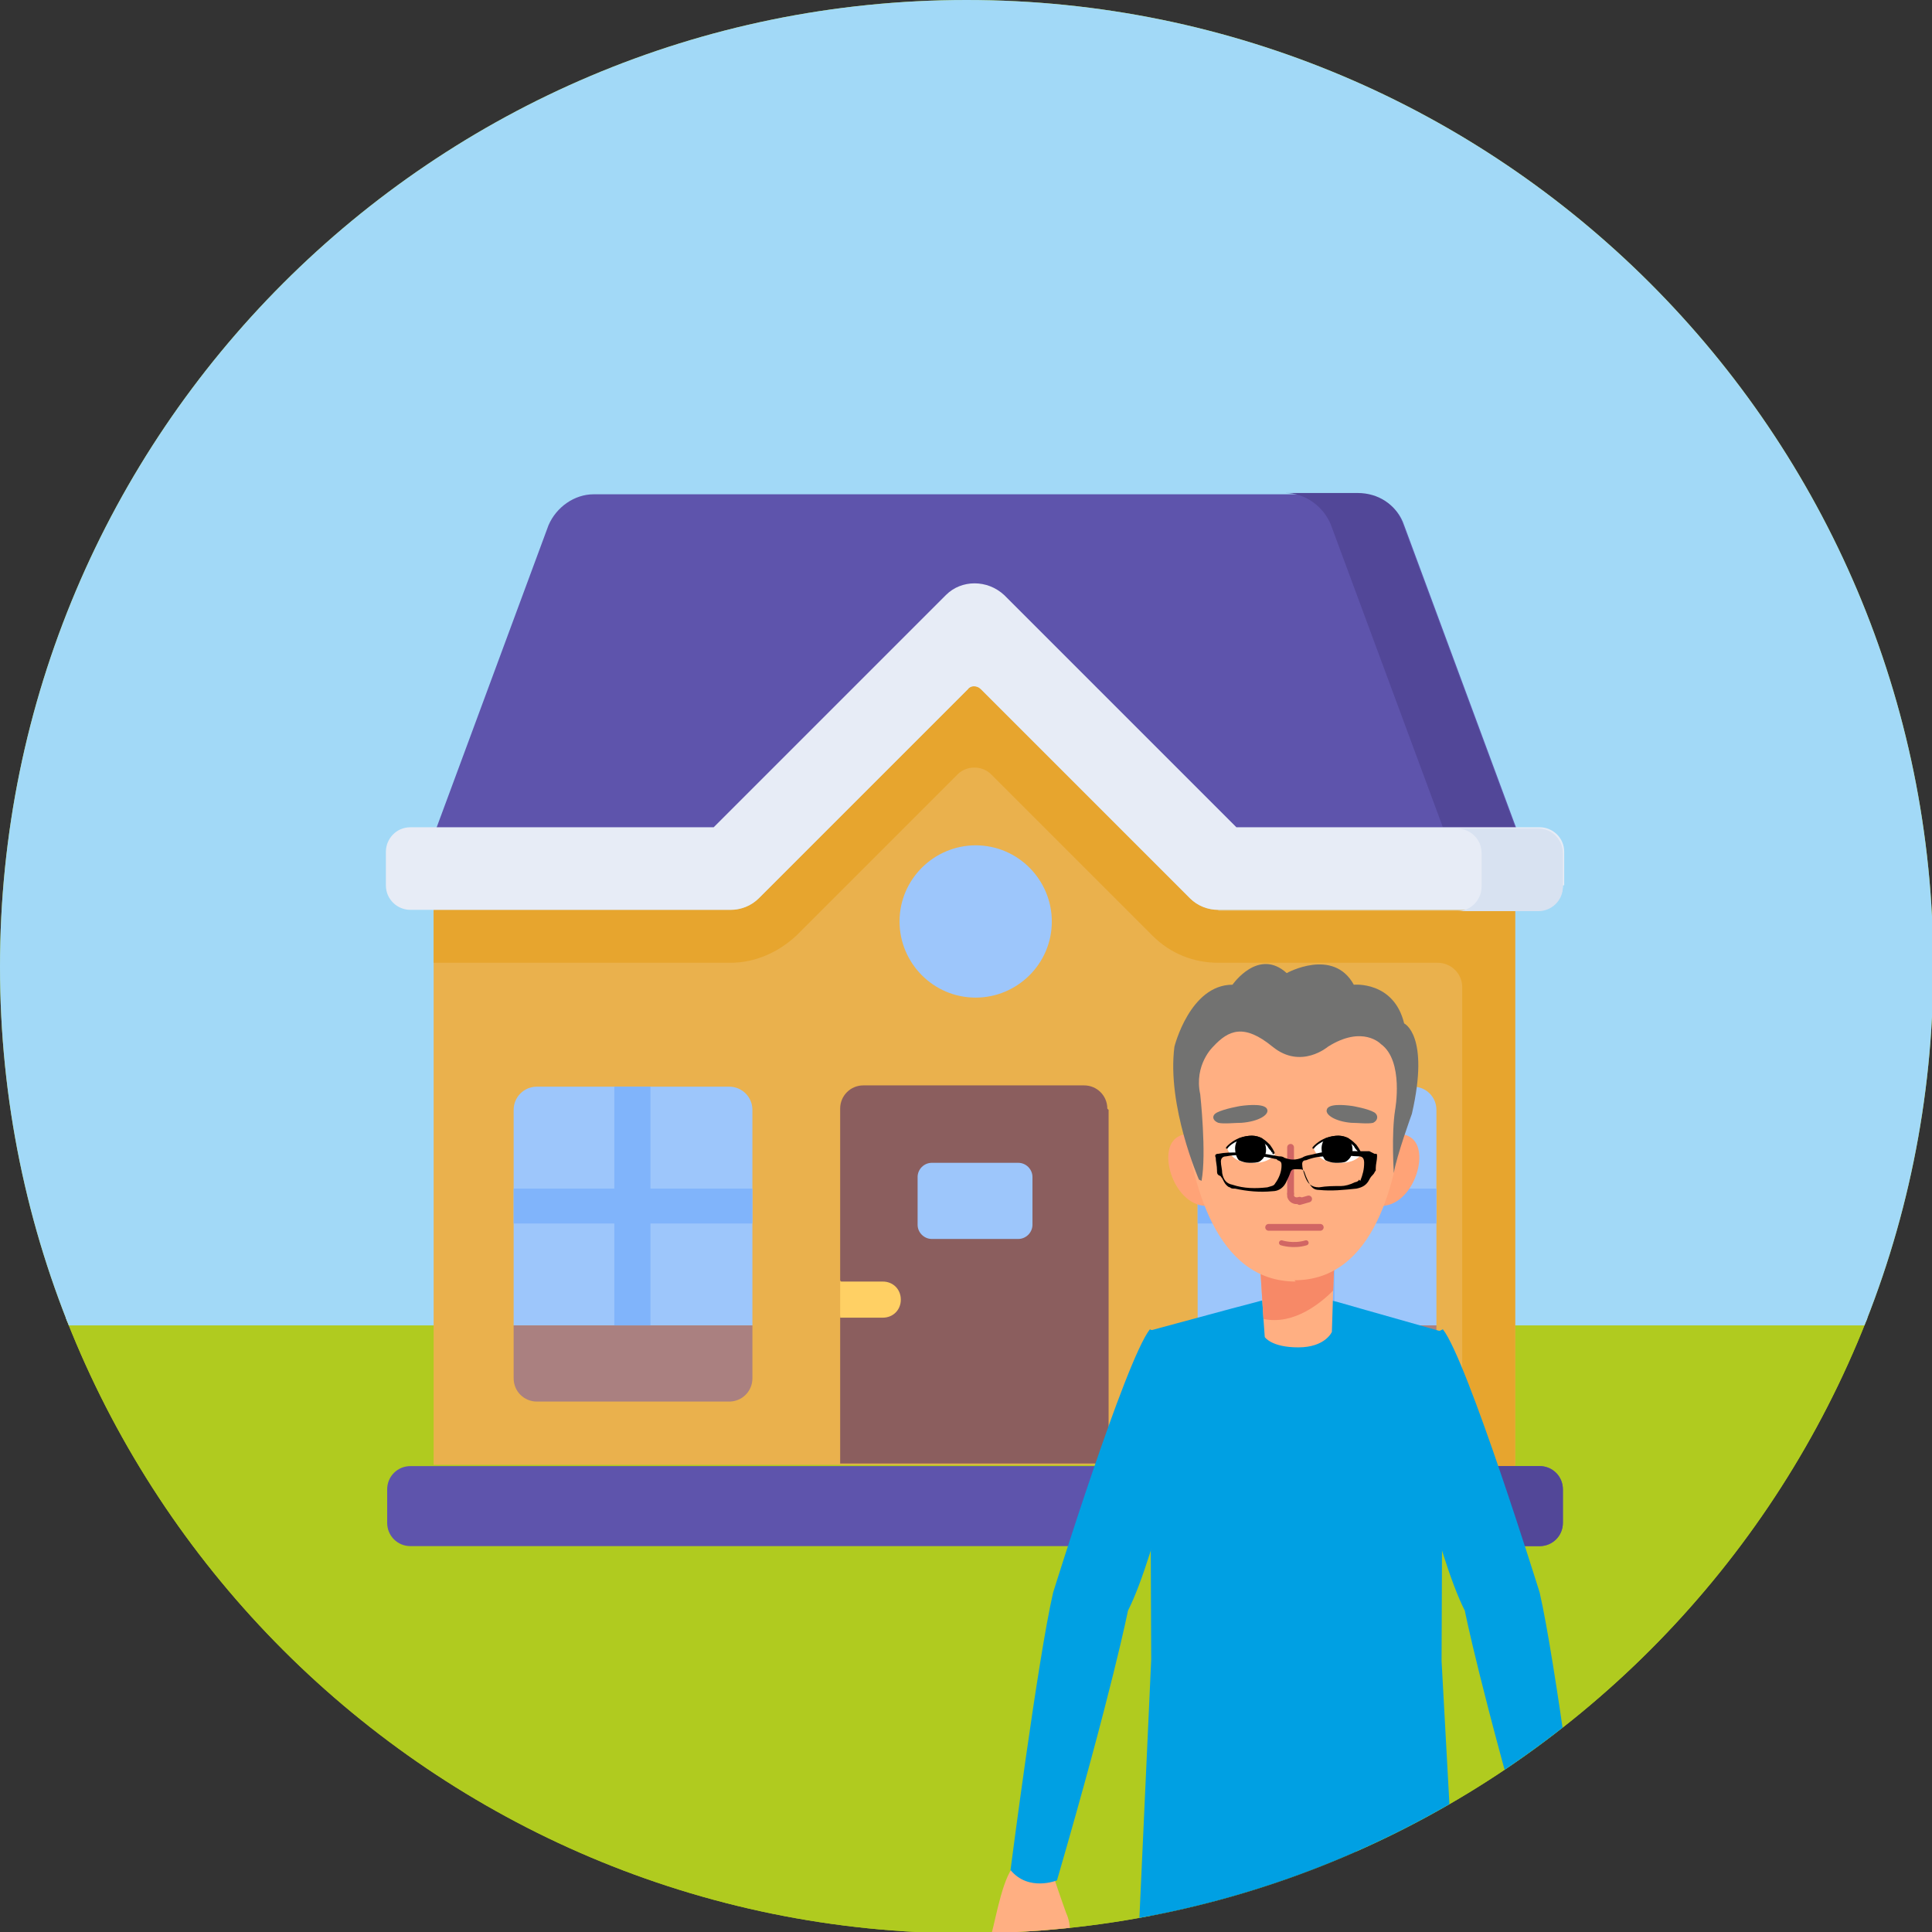<?xml version="1.0" encoding="UTF-8"?>
<!DOCTYPE svg PUBLIC "-//W3C//DTD SVG 1.1//EN" "http://www.w3.org/Graphics/SVG/1.1/DTD/svg11.dtd">
<!-- Creator: CorelDRAW X6 -->
<svg xmlns="http://www.w3.org/2000/svg" xml:space="preserve" width="50mm" height="50mm" version="1.1" style="shape-rendering:geometricPrecision; text-rendering:geometricPrecision; image-rendering:optimizeQuality; fill-rule:evenodd; clip-rule:evenodd"
viewBox="0 0 1497 1497"
 xmlns:xlink="http://www.w3.org/1999/xlink">
 <rect x="0" y="0" width="1497" height="1497" fill="#333333" stroke="none"/>
 <defs>
  <style type="text/css">
   <![CDATA[
    .str5 {stroke:#D16664;stroke-width:3.934;stroke-linecap:round;stroke-linejoin:round}
    .str4 {stroke:#D16664;stroke-width:5.248;stroke-linecap:round;stroke-linejoin:round}
    .str1 {stroke:#A2D9F7;stroke-width:5.988}
    .str0 {stroke:#B0CB1F;stroke-width:5.988}
    .str3 {stroke:#321A17;stroke-width:7.922;stroke-linecap:round;stroke-linejoin:round}
    .str2 {stroke:white;stroke-width:10.563;stroke-linecap:round;stroke-linejoin:round}
    .fil26 {fill:none}
    .fil16 {fill:none;fill-rule:nonzero}
    .fil23 {fill:#727271}
    .fil1 {fill:#A2D9F7}
    .fil0 {fill:#B0CB1F}
    .fil22 {fill:black}
    .fil5 {fill:#524798}
    .fil4 {fill:#5E54AC}
    .fil11 {fill:#80B4FB}
    .fil10 {fill:#8B5E5E}
    .fil8 {fill:#9DC6FB}
    .fil9 {fill:#AA8080}
    .fil7 {fill:#D8E2F1}
    .fil3 {fill:#E7A52E}
    .fil6 {fill:#E7ECF6}
    .fil2 {fill:#EAB14D}
    .fil12 {fill:#FFD064}
    .fil21 {fill:white}
    .fil18 {fill:#00A0E3;fill-rule:nonzero}
    .fil24 {fill:#727271;fill-rule:nonzero}
    .fil15 {fill:#B2B3B3;fill-rule:nonzero}
    .fil25 {fill:black;fill-rule:nonzero}
    .fil17 {fill:#2B2B2B;fill-rule:nonzero}
    .fil14 {fill:#59342F;fill-rule:nonzero}
    .fil19 {fill:#F78967;fill-rule:nonzero}
    .fil20 {fill:#FFA377;fill-rule:nonzero}
    .fil13 {fill:#FFAF82;fill-rule:nonzero}
   ]]>
  </style>
   <clipPath id="id0">
    <path d="M749 0c413,0 749,335 749,749 0,413 -335,749 -749,749 -413,0 -749,-335 -749,-749 0,-413 335,-749 749,-749z"/>
   </clipPath>
 </defs>
 <g id="Layer_x0020_1">
  <path class="fil0" d="M749 0c413,0 749,335 749,749 0,413 -335,749 -749,749 -413,0 -749,-335 -749,-749 0,-413 335,-749 749,-749z"/>
  <g style="clip-path:url(#id0)">
   <g id="_1791716832">
    <rect class="fil0 str0" x="-233" y="1024" width="2006" height="516"/>
    <rect class="fil1 str1" x="-233" y="-139" width="2006" height="1163"/>
    <g>
     <path class="fil2" d="M760 534l162 162c6,6 14,9 22,9l230 0 0 430 -838 0 0 -430 230 0c8,0 16,-3 22,-9l162 -162c3,-3 8,-3 10,0z"/>
     <path class="fil3" d="M944 705c-8,0 -16,-3 -22,-9l-162 -162c-3,-3 -8,-3 -10,0l-162 162c-6,6 -14,9 -22,9l-230 0 0 41 230 0c19,0 37,-8 51,-21l125 -125c7,-7 19,-7 26,0l125 125c14,14 32,21 51,21l170 0c10,0 19,8 19,19l0 371 41 0 0 -430 -230 0z"/>
     <path class="fil4" d="M733 462c12,-12 32,-12 45,0l180 180 217 0 -87 -235c-5,-15 -19,-24 -35,-24l-593 0c-15,0 -29,10 -35,24l-87 235 217 0 180 -180z"/>
     <path class="fil5" d="M1087 406c-5,-15 -19,-24 -35,-24l-56 0c15,0 29,10 35,24l87 235 56 0 -87 -235z"/>
     <path class="fil6" d="M1211 686c0,10 -8,19 -19,19l-248 0c-8,0 -16,-3 -22,-9l-162 -162c-3,-3 -8,-3 -10,0l-162 162c-6,6 -14,9 -22,9l-248 0c-10,0 -19,-8 -19,-19l0 -26c0,-10 8,-19 19,-19l235 0 180 -180c12,-12 32,-12 45,0l180 180 235 0c10,0 19,8 19,19l0 26z"/>
     <path class="fil7" d="M1192 642l-63 0c10,0 19,8 19,19l0 26c0,10 -8,19 -19,19l63 0c10,0 19,-8 19,-19l0 -26c0,-10 -8,-19 -19,-19z"/>
     <path class="fil8" d="M928 860l0 167 185 0 0 -167c0,-10 -8,-18 -18,-18l-149 0c-10,0 -18,8 -18,18z"/>
     <path class="fil9" d="M928 1027l0 41c0,10 8,18 18,18l149 0c10,0 18,-8 18,-18l0 -41 -185 0z"/>
     <path class="fil8" d="M583 860l0 167 -185 0 0 -167c0,-10 8,-18 18,-18l149 0c10,0 18,8 18,18z"/>
     <path class="fil9" d="M583 1027l0 41c0,10 -8,18 -18,18l-149 0c-10,0 -18,-8 -18,-18l0 -41 185 0z"/>
     <path class="fil10" d="M859 860l0 274 -208 0 0 -114 9 -14 -9 -14 0 -133c0,-10 8,-18 18,-18l171 0c10,0 18,8 18,18z"/>
     <path class="fil8" d="M711 949l0 -37c0,-6 5,-11 11,-11l67 0c6,0 11,5 11,11l0 37c0,6 -5,11 -11,11l-67 0c-6,0 -11,-5 -11,-11z"/>
     <path class="fil8" d="M815 714c0,33 -27,59 -59,59 -33,0 -59,-27 -59,-59 0,-33 27,-59 59,-59 33,0 59,27 59,59z"/>
     <path class="fil4" d="M1193 1198l-875 0c-10,0 -18,-8 -18,-18l0 -26c0,-10 8,-18 18,-18l875 0c10,0 18,8 18,18l0 26c0,10 -8,18 -18,18z"/>
     <path class="fil5" d="M1148 1135l0 63 45 0c10,0 18,-8 18,-18l0 -26c0,-10 -8,-18 -18,-18l-45 0z"/>
     <polygon class="fil11" points="1113,921 1034,921 1034,842 1006,842 1006,921 928,921 928,948 1006,948 1006,1027 1034,1027 1034,948 1113,948 "/>
     <polygon class="fil11" points="583,921 504,921 504,842 476,842 476,921 398,921 398,948 476,948 476,1027 504,1027 504,948 583,948 "/>
     <path class="fil12" d="M651 993l33 0c8,0 14,6 14,14 0,8 -6,14 -14,14l-33 0 0 -28z"/>
    </g>
    <g>
     <g>
      <polygon class="fil13" points="952,2151 956,2025 913,2025 915,2149 "/>
      <g>
       <g>
        <path class="fil14" d="M926 2143c0,0 5,-16 -7,-24 -12,-8 -19,-5 -19,5 -1,10 -1,16 -1,16l28 3z"/>
        <path class="fil14" d="M906 2133c0,0 -29,20 -51,19 0,0 -38,1 -36,35l156 0c0,0 9,-28 -8,-51 0,0 9,-30 -13,-27l-1 17c0,0 -3,7 -11,4 -9,-3 -20,-3 -35,3z"/>
       </g>
       <polygon class="fil15" points="819,2205 975,2205 975,2187 819,2187 "/>
       <path class="fil16 str2" d="M919 2149c0,0 -9,-12 -22,-10"/>
       <path class="fil16 str2" d="M908 2155c0,0 -9,-12 -22,-10"/>
       <path class="fil16 str2" d="M896 2159c0,0 -9,-12 -22,-10"/>
       <path class="fil16 str3" d="M974 2151c0,0 -37,5 -39,35"/>
       <path class="fil16 str3" d="M858 2153c0,0 24,-1 23,33"/>
      </g>
     </g>
     <g>
      <polygon class="fil13" points="1059,2151 1055,2025 1098,2025 1096,2149 "/>
      <g>
       <g>
        <path class="fil14" d="M1084 2143c0,0 -5,-16 7,-24 12,-8 19,-5 19,5 1,10 1,16 1,16l-28 3z"/>
        <path class="fil14" d="M1104 2133c0,0 29,20 51,19 0,0 38,1 36,35l-156 0c0,0 -9,-28 8,-51 0,0 -9,-30 13,-27l1 17c0,0 3,7 11,4 9,-3 20,-3 35,3z"/>
       </g>
       <polygon class="fil15" points="1191,2205 1036,2205 1036,2187 1191,2187 "/>
       <path class="fil16 str2" d="M1092 2149c0,0 9,-12 22,-10"/>
       <path class="fil16 str2" d="M1103 2155c0,0 9,-12 22,-10"/>
       <path class="fil16 str2" d="M1115 2159c0,0 9,-12 22,-10"/>
       <path class="fil16 str3" d="M1037 2151c0,0 37,5 39,35"/>
       <path class="fil16 str3" d="M1153 2153c0,0 -24,-1 -23,33"/>
      </g>
     </g>
     <g>
      <path class="fil17" d="M891 1530c-3,-52 7,-90 8,-89 82,-5 213,-8 213,-8 0,0 0,1 1,1 0,0 13,46 5,83 -79,49 -155,59 -227,13z"/>
      <path class="fil17" d="M891 1505c0,0 -1,237 7,296l8 311 61 -6c1,-143 18,-215 10,-307l29 -278c0,0 -52,-18 -114,-16z"/>
      <path class="fil17" d="M1120 1505c0,0 1,237 -7,296l-8 311 -61 -6c-1,-143 -18,-215 -10,-307l-29 -278c0,0 52,-18 114,-16z"/>
     </g>
     <g>
      <g>
       <path class="fil18" d="M1129 1505c-25,13 -48,23 -71,29 -17,5 -35,7 -53,7 -16,0 -31,-2 -47,-5 -25,-6 -49,-16 -76,-31l10 -219 -1 -255 63 -17 19 -5c10,-3 21,-4 32,-4 11,0 21,1 32,4l21 6 60 17 -1 255 12 219z"/>
      </g>
     </g>
     <g>
      <g>
       <path class="fil13" d="M817 1456c0,0 5,15 9,26 5,11 2,19 5,29 3,10 -9,9 -11,-1 -2,-10 -1,-15 -3,-15 -2,0 -8,25 -9,32 -1,7 1,25 -2,28 -3,3 -9,-7 -7,-26 2,-19 1,-18 1,-18 0,0 -2,7 -4,15 -2,8 -2,17 -2,23 0,5 -5,8 -7,5 -2,-3 -4,-22 -2,-29 2,-7 5,-20 5,-20 0,0 -7,17 -8,21 -1,4 1,21 -3,24 -2,1 -7,0 -6,-24 0,0 2,-11 4,-19 0,0 -4,5 -6,12 -2,6 -3,13 -3,19 -1,6 -6,6 -6,-6 0,-11 2,-24 5,-30 3,-6 8,-41 17,-54l33 7z"/>
      </g>
     </g>
     <g>
      <g>
       <path class="fil13" d="M1191 1456c0,0 -5,15 -9,26 -5,11 -2,19 -5,29 -3,10 9,9 11,-1 2,-10 1,-15 3,-15 2,0 8,25 9,32 1,7 -1,25 2,28 3,3 9,-7 7,-26 -2,-19 -1,-18 -1,-18 0,0 2,7 4,15 2,8 2,17 2,23 0,5 5,8 7,5 2,-3 4,-22 2,-29 -2,-7 -5,-20 -5,-20 0,0 7,17 8,21 1,4 -1,21 3,24 2,1 7,0 6,-24 0,0 -2,-11 -4,-19 0,0 4,5 6,12 2,6 3,13 3,19 1,6 6,6 6,-6 0,-11 -2,-24 -5,-30 -3,-6 -8,-41 -17,-54l-33 7z"/>
      </g>
     </g>
     <g>
      <path class="fil18" d="M923 1081c0,0 -27,124 -49,167 0,0 -12,61 -55,209 0,0 -22,9 -36,-8 0,0 21,-163 33,-215 0,0 56,-180 75,-204 0,0 29,12 32,51z"/>
     </g>
     <g>
      <path class="fil18" d="M1086 1081c0,0 27,124 49,167 0,0 12,61 55,209 0,0 22,9 36,-8 0,0 -21,-163 -33,-215 0,0 -56,-180 -75,-204 0,0 -29,12 -32,51z"/>
     </g>
     <g>
      <g>
       <path class="fil13" d="M1034 975l-1 25 -1 32c0,0 -5,12 -26,12 -21,0 -26,-8 -26,-8l-1 -14 -3 -47 58 0z"/>
      </g>
      <g>
       <path class="fil19" d="M1034 975l-1 25c-9,9 -30,27 -54,22l-3 -47 58 0z"/>
      </g>
     </g>
     <g>
      <g>
       <path class="fil20" d="M940 888c0,0 -16,-16 -29,-6 -15,12 1,57 28,52l1 -46z"/>
      </g>
     </g>
     <g>
      <g>
       <path class="fil20" d="M1065 888c0,0 16,-16 29,-6 15,12 -1,57 -28,52l-1 -46z"/>
      </g>
     </g>
     <path class="fil13" d="M1004 993c-62,0 -81,-76 -87,-132 -5,-51 33,-96 83,-97 1,0 1,0 2,0 1,0 2,0 2,0 49,1 88,45 84,95 -5,56 -23,133 -85,133z"/>
     <g>
      <path class="fil21" d="M987 894c0,0 -5,-13 -17,-13 -12,-1 -19,9 -19,9 0,0 3,11 18,11 15,1 19,-7 19,-7z"/>
      <path class="fil22" d="M957 890c0,3 1,7 3,9 2,1 5,2 8,2 3,0 6,0 8,-1 3,-2 5,-5 5,-9 0,-3 -1,-6 -3,-9 -2,-1 -5,-2 -8,-2 -4,0 -7,1 -10,2 -2,2 -3,5 -3,8z"/>
      <path class="fil22" d="M988 894c0,0 -1,-3 -4,-7 -3,-3 -7,-7 -14,-7l0 0c-13,0 -20,9 -20,9l0 1 1 0 0 0c1,-2 8,-8 18,-8l0 0c6,0 10,3 13,6 1,2 2,3 3,4 0,1 1,1 1,1l0 1c0,0 1,1 1,0 0,0 1,-1 0,-1z"/>
     </g>
     <g>
      <path class="fil21" d="M1054 894c0,0 -5,-13 -17,-13 -12,-1 -19,9 -19,9 0,0 3,11 18,11 15,1 19,-7 19,-7z"/>
      <path class="fil22" d="M1024 890c0,3 1,7 3,9 2,1 5,2 8,2 3,0 6,0 8,-1 3,-2 5,-5 5,-9 0,-3 -1,-6 -3,-9 -2,-1 -5,-2 -8,-2 -4,0 -7,1 -10,2 -2,2 -3,5 -3,8z"/>
      <path class="fil22" d="M1055 894c0,0 -1,-3 -4,-7 -3,-3 -7,-7 -14,-7l0 0c-13,0 -20,9 -20,9l0 1 1 0 0 0c1,-2 8,-8 18,-8l0 0c6,0 10,3 13,6 1,2 2,3 3,4 0,1 1,1 1,1l0 1c0,0 1,1 1,0 0,0 1,-1 0,-1z"/>
     </g>
     <path class="fil23" d="M961 857c0,0 -12,2 -18,5 -4,2 -4,6 1,8 4,1 13,0 18,0 13,-1 21,-6 20,-10 -1,-5 -14,-4 -21,-3z"/>
     <path class="fil23" d="M1048 857c0,0 12,2 17,5 3,2 3,6 -1,8 -4,1 -12,0 -17,0 -12,-1 -20,-6 -19,-10 1,-5 13,-4 20,-3z"/>
     <g>
      <line class="fil16 str4" x1="1000" y1="889" x2="1000" y2= "925" />
      <path class="fil16 str4" d="M1000 925c0,1 0,2 0,2 1,3 4,4 7,3"/>
      <line class="fil16 str4" x1="1007" y1="931" x2="1014" y2= "929" />
     </g>
     <path class="fil24" d="M929 914c0,0 -25,-57 -19,-103 0,0 12,-48 45,-48 0,0 20,-29 42,-9 0,0 36,-20 52,9 0,0 31,-3 39,30 0,0 20,9 6,70 0,0 -12,33 -14,46 0,0 -2,-30 1,-49 0,0 7,-38 -11,-51 0,0 -14,-15 -41,2 0,0 -21,18 -43,0 -22,-18 -34,-13 -46,0 0,0 -15,14 -10,37 0,0 5,46 1,67z"/>
     <line class="fil16 str4" x1="983" y1="951" x2="1023" y2= "951" />
     <path class="fil16 str5" d="M993 963c0,0 9,3 19,0"/>
     <path class="fil25" d="M1061 892c-2,0 -5,0 -7,0 -12,0 -23,-1 -35,2 -3,1 -7,1 -10,3 -5,2 -9,2 -14,0 -1,-1 -3,-1 -4,-1 -11,-2 -21,-4 -32,-3 -5,0 -10,0 -15,1 -2,0 -3,1 -2,3 0,3 1,6 1,10 0,2 0,3 2,4 1,0 1,1 2,2 1,2 2,4 3,5 1,1 2,2 3,2 1,1 2,1 4,1 9,2 19,3 29,2 5,0 9,-3 11,-8 1,-2 2,-4 3,-7 1,-2 2,-2 3,-2 1,0 2,0 3,0 3,0 4,0 5,3 1,3 2,5 3,7 2,4 4,6 8,6 10,1 19,0 29,-1 5,-1 8,-3 10,-7 1,-2 2,-3 3,-4 1,-1 1,-2 2,-3 0,-1 0,-1 0,-2 0,-3 1,-6 1,-9 0,-2 0,-2 -2,-2zm-68 11l0 0c0,5 -2,10 -5,14 -1,2 -3,2 -6,3 -9,1 -18,1 -27,-2 -5,-1 -7,-4 -8,-9 0,-3 -1,-6 -1,-9 0,-2 1,-4 4,-4 5,-1 8,-1 14,-1 6,0 16,1 24,3 1,0 1,0 2,1 3,1 3,2 3,5zm60 11l0 0c0,1 -2,2 -3,2 -4,2 -8,3 -11,3 -6,0 -11,0 -17,1 -6,0 -9,-3 -11,-9 -1,-3 -2,-6 -2,-9 0,-2 1,-3 3,-3 5,-2 10,-3 16,-3 4,0 7,0 12,-1 3,0 8,1 13,1 3,0 4,2 4,5 0,5 -1,9 -3,14z"/>
    </g>
   </g>
  </g>
  <path class="fil26" d="M749 0c413,0 749,335 749,749 0,413 -335,749 -749,749 -413,0 -749,-335 -749,-749 0,-413 335,-749 749,-749z"/>
 </g>
</svg>
